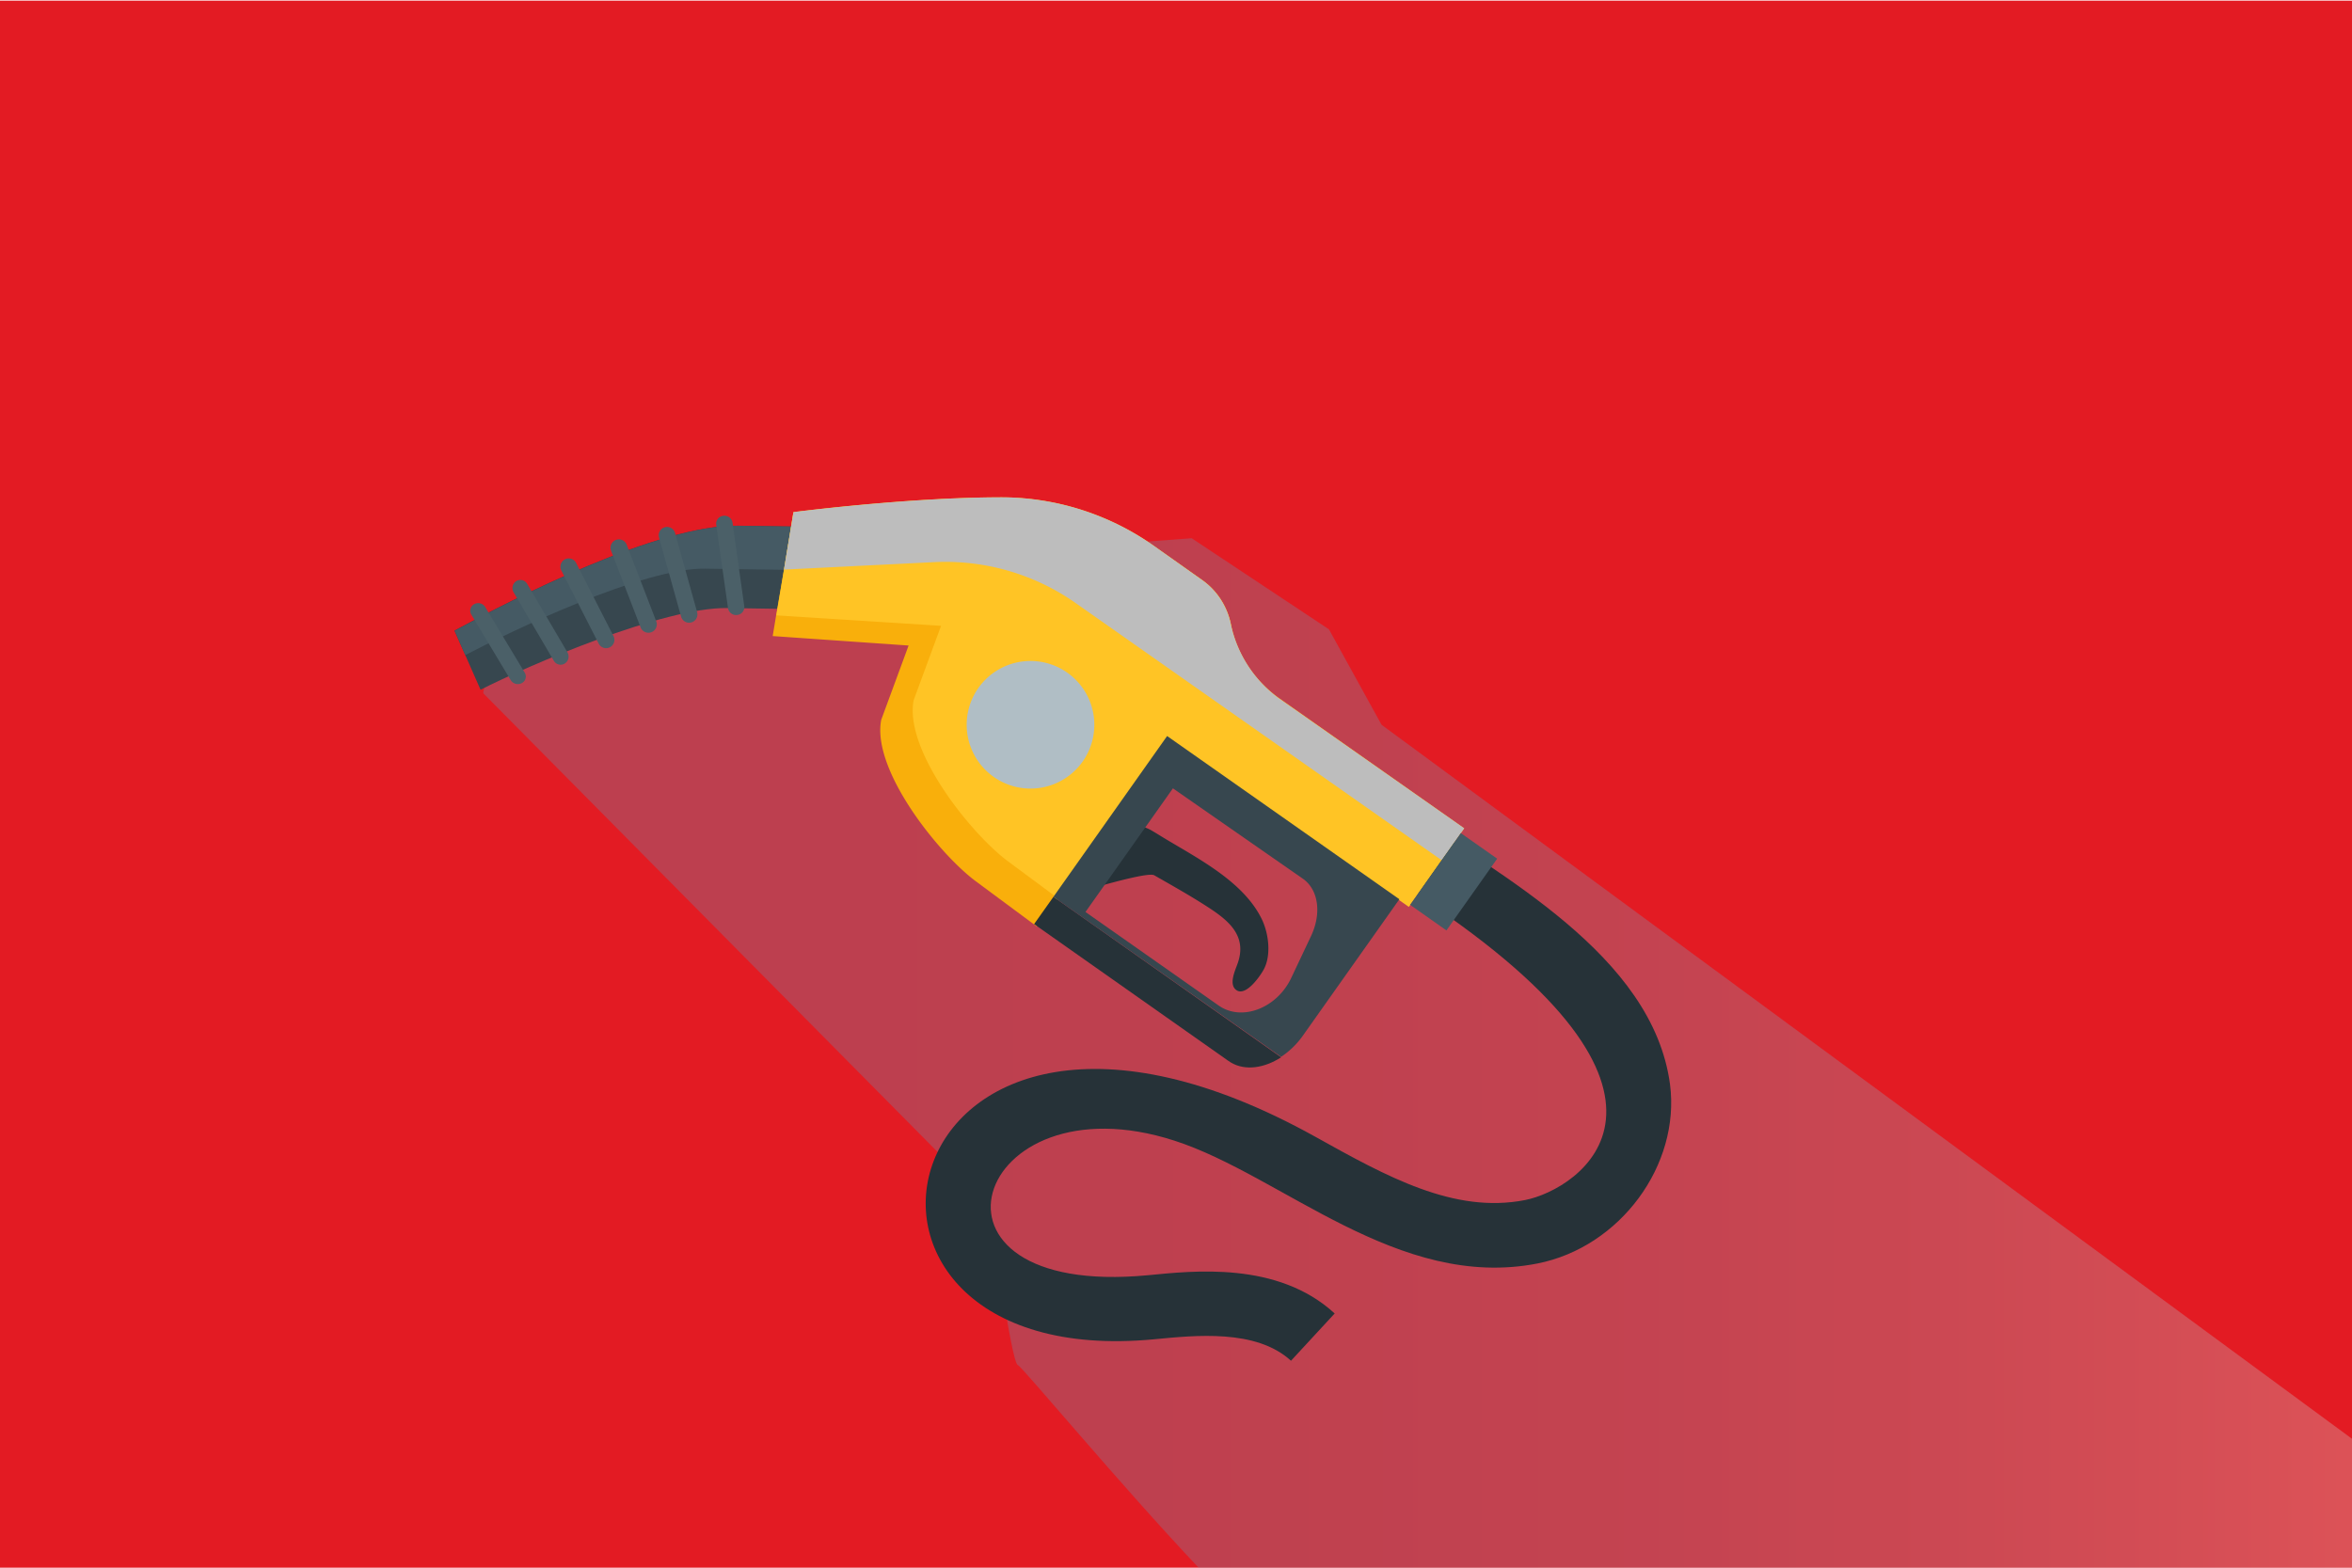 <svg xmlns="http://www.w3.org/2000/svg" xmlns:xlink="http://www.w3.org/1999/xlink" viewBox="0 0 450 300"><defs><linearGradient id="78f4f800-909b-432c-8cd6-6d5cb408c33f" x1="92.48" y1="201.5" x2="450" y2="201.5" gradientUnits="userSpaceOnUse"><stop offset="0" stop-color="#668eb0"/><stop offset="0.3" stop-color="#6990b1"/><stop offset="0.48" stop-color="#7195b3"/><stop offset="0.64" stop-color="#7f9db7"/><stop offset="0.77" stop-color="#94aabd"/><stop offset="0.89" stop-color="#aebac4"/><stop offset="1" stop-color="#ccc"/></linearGradient></defs><title>fuel-icon-red-wide</title><g style="isolation:isolate"><g id="5e589c7b-c264-4109-b9d4-098b1b1b3283" data-name="Fuel Red Wide"><g id="43786710-0a4b-4355-95cf-d8df4027e98e" data-name="4"><rect y="0.12" width="450" height="299.88" fill="#e31b23"/><g id="f97877e4-d874-49db-9c3a-ad24e729bfb8" data-name="4"><path d="M450,275.33V300H229.32c-15.32-16.23-33.77-38.5-34.58-38.77-1.34-.46-5.35-30.68-5.35-30.68L92.5,132.71c-.45-.92,4.91-12.18,4.91-12.18l49.12-15.34s46,.9,45.08.46c1,0,36.39-2.65,36.39-2.65l26.26,17.43,10.07,18.27Z" opacity="0.31" fill="url(#78f4f800-909b-432c-8cd6-6d5cb408c33f)" style="mix-blend-mode:multiply"/><path d="M247,260.4c-6.65-6.12-18.34-4.86-26.18-4.11-71,6.77-51.81-84.76,30.88-38.73,13.63,7.59,26.49,14.75,40.07,12.09,10.28-2,37.64-19.76-19.92-57.91-3.33-2.21-6.48-4.29-9.29-6.31l7.2-10c16.63,11.94,46.44,27.15,49.76,52.08,2,15.48-9.57,31.17-25.38,34.28-26.7,5.22-48.87-16.85-69.41-23.5-38.6-12.5-52.48,30.26-5.08,25.74,8.47-.81,24.76-2.76,35.71,7.32Z" fill="#263238"/><path d="M184.49,101.27,182.39,117l-43.24-.64c-12.26-.18-38.09,11-47.21,15.63-3.53-8-2.44-5.57-5-11.31,11.36-6.18,39-20.33,54.31-20.08l38,.56Z" fill="#37474f"/><path d="M179.23,101.18l-1.11,8.28-43.23-.64c-11.82-.19-37.17,12-45.87,16.54L87,120.7c11.36-6.18,39-20.33,54.31-20.08Z" fill="#455a64"/><path d="M219.16,158.37l.45.19a6.46,6.46,0,0,1,.62.31l.85.5,1.35.83c6.57,4,15.47,8.42,19,15.73,1.3,2.69,1.85,6.92.32,9.66-.74,1.34-3.42,5.14-5.2,3.88-1.57-1.12-.15-3.9.29-5.23,1.73-5.13-1.68-8-5.56-10.54-3.39-2.21-6.93-4.19-10.44-6.2-1.67-1-21.63,5.48-21.85,5.37,0,0,4.3-4.32,4.3-4.32-4.33-1.24,11.22-11.52,15.57-10.28Z" fill="#263238"/><path d="M232.07,133.86l-.21.28-6.44,8.29-22.28,28.69-.62.79-4.17,5.37-11.67-8.65c-7.06-5.25-19.94-21.27-18.08-30.88l5.24-14.22-26-1.81.66-4,.05-.31L150,109,151.81,98s21.33-2.76,39.08-2.83a50.71,50.71,0,0,1,29.56,9.06L230,111c5,3.5,6.84,9.89,5.32,16.06A18.72,18.72,0,0,1,232.07,133.86Z" fill="#f9af0b"/><path d="M280.14,158.51l-35.55-25a23.13,23.13,0,0,1-9.11-14.18A13.7,13.7,0,0,0,230,111l-9.56-6.72a50.71,50.71,0,0,0-29.56-9.06c-17.75.07-39.08,2.83-39.08,2.83L150,109l-1.41,8.45-.05.31,31.51,2-5.24,14.22c-1.86,9.61,11,25.63,18.09,30.88l9.63,7.14,2,1.51,4.79-6.17,18.15-23.36h0l42.08,29.57Z" fill="#ffc425"/><path d="M201.55,171.62l-3.7,5.22L235,203q.25.18.51.33c2.74,1.63,6.39,1.07,9.6-1Z" fill="#263238"/><path d="M249.3,198.15l18.44-26.07L223.3,140.85l-21.75,30.77,43.56,30.62A15.77,15.77,0,0,0,249.3,198.15Zm-16.14-5.73-25.48-17.9,16.73-23.66,24.84,17.28c3,2.07,3.65,6.63,1.58,11L247,187.24C244.21,193,237.53,195.5,233.16,192.42Z" fill="#37474f"/><g style="mix-blend-mode:overlay"><path d="M280.14,158.51l-4.32,6.1-70.25-49.37a43.36,43.36,0,0,0-27.2-7.65L150,109,151.81,98s21.33-2.76,39.08-2.83a50.71,50.71,0,0,1,29.56,9.06L230,111a13.69,13.69,0,0,1,5.44,8.25,23.77,23.77,0,0,0,9.25,14.4Z" fill="#bdbdbd"/></g><polygon points="276.74 178.05 269.79 173.15 279.49 159.43 286.45 164.32 276.74 178.05" fill="#455a64"/><path d="M209.17,136.48a12.21,12.21,0,1,1-14.23-9.79A12.22,12.22,0,0,1,209.17,136.48Z" fill="#b0bec5" style="mix-blend-mode:overlay"/><path d="M92.84,116.17a1.58,1.58,0,0,0-2.1-.56,1.42,1.42,0,0,0-.57,2l7.55,12.56a1.6,1.6,0,0,0,2.1.56,1.42,1.42,0,0,0,.58-2Z" fill="#4b6068"/><path d="M100.86,111.73a1.5,1.5,0,0,0-2.08-.53,1.59,1.59,0,0,0-.52,2.14l7.7,13.11a1.5,1.5,0,0,0,2.09.53,1.59,1.59,0,0,0,.52-2.14Z" fill="#4b6068"/><path d="M110.22,107.71a1.59,1.59,0,0,0-2.83,1.45l7.15,14a1.59,1.59,0,1,0,2.83-1.45Z" fill="#4b6068"/><path d="M119.91,104.25a1.59,1.59,0,1,0-3,1.14l5.65,14.66a1.59,1.59,0,1,0,3-1.14Z" fill="#4b6068"/><path d="M129.16,102a1.59,1.59,0,0,0-3.07.86L130.31,118a1.59,1.59,0,1,0,3.07-.85Z" fill="#4b6068"/><path d="M140.15,100a1.57,1.57,0,0,0-1.77-1.29h0a1.51,1.51,0,0,0-1.35,1.68l2.26,16a1.56,1.56,0,0,0,1.77,1.29h0A1.51,1.51,0,0,0,142.4,116Z" fill="#4b6068"/></g></g></g></g></svg>
